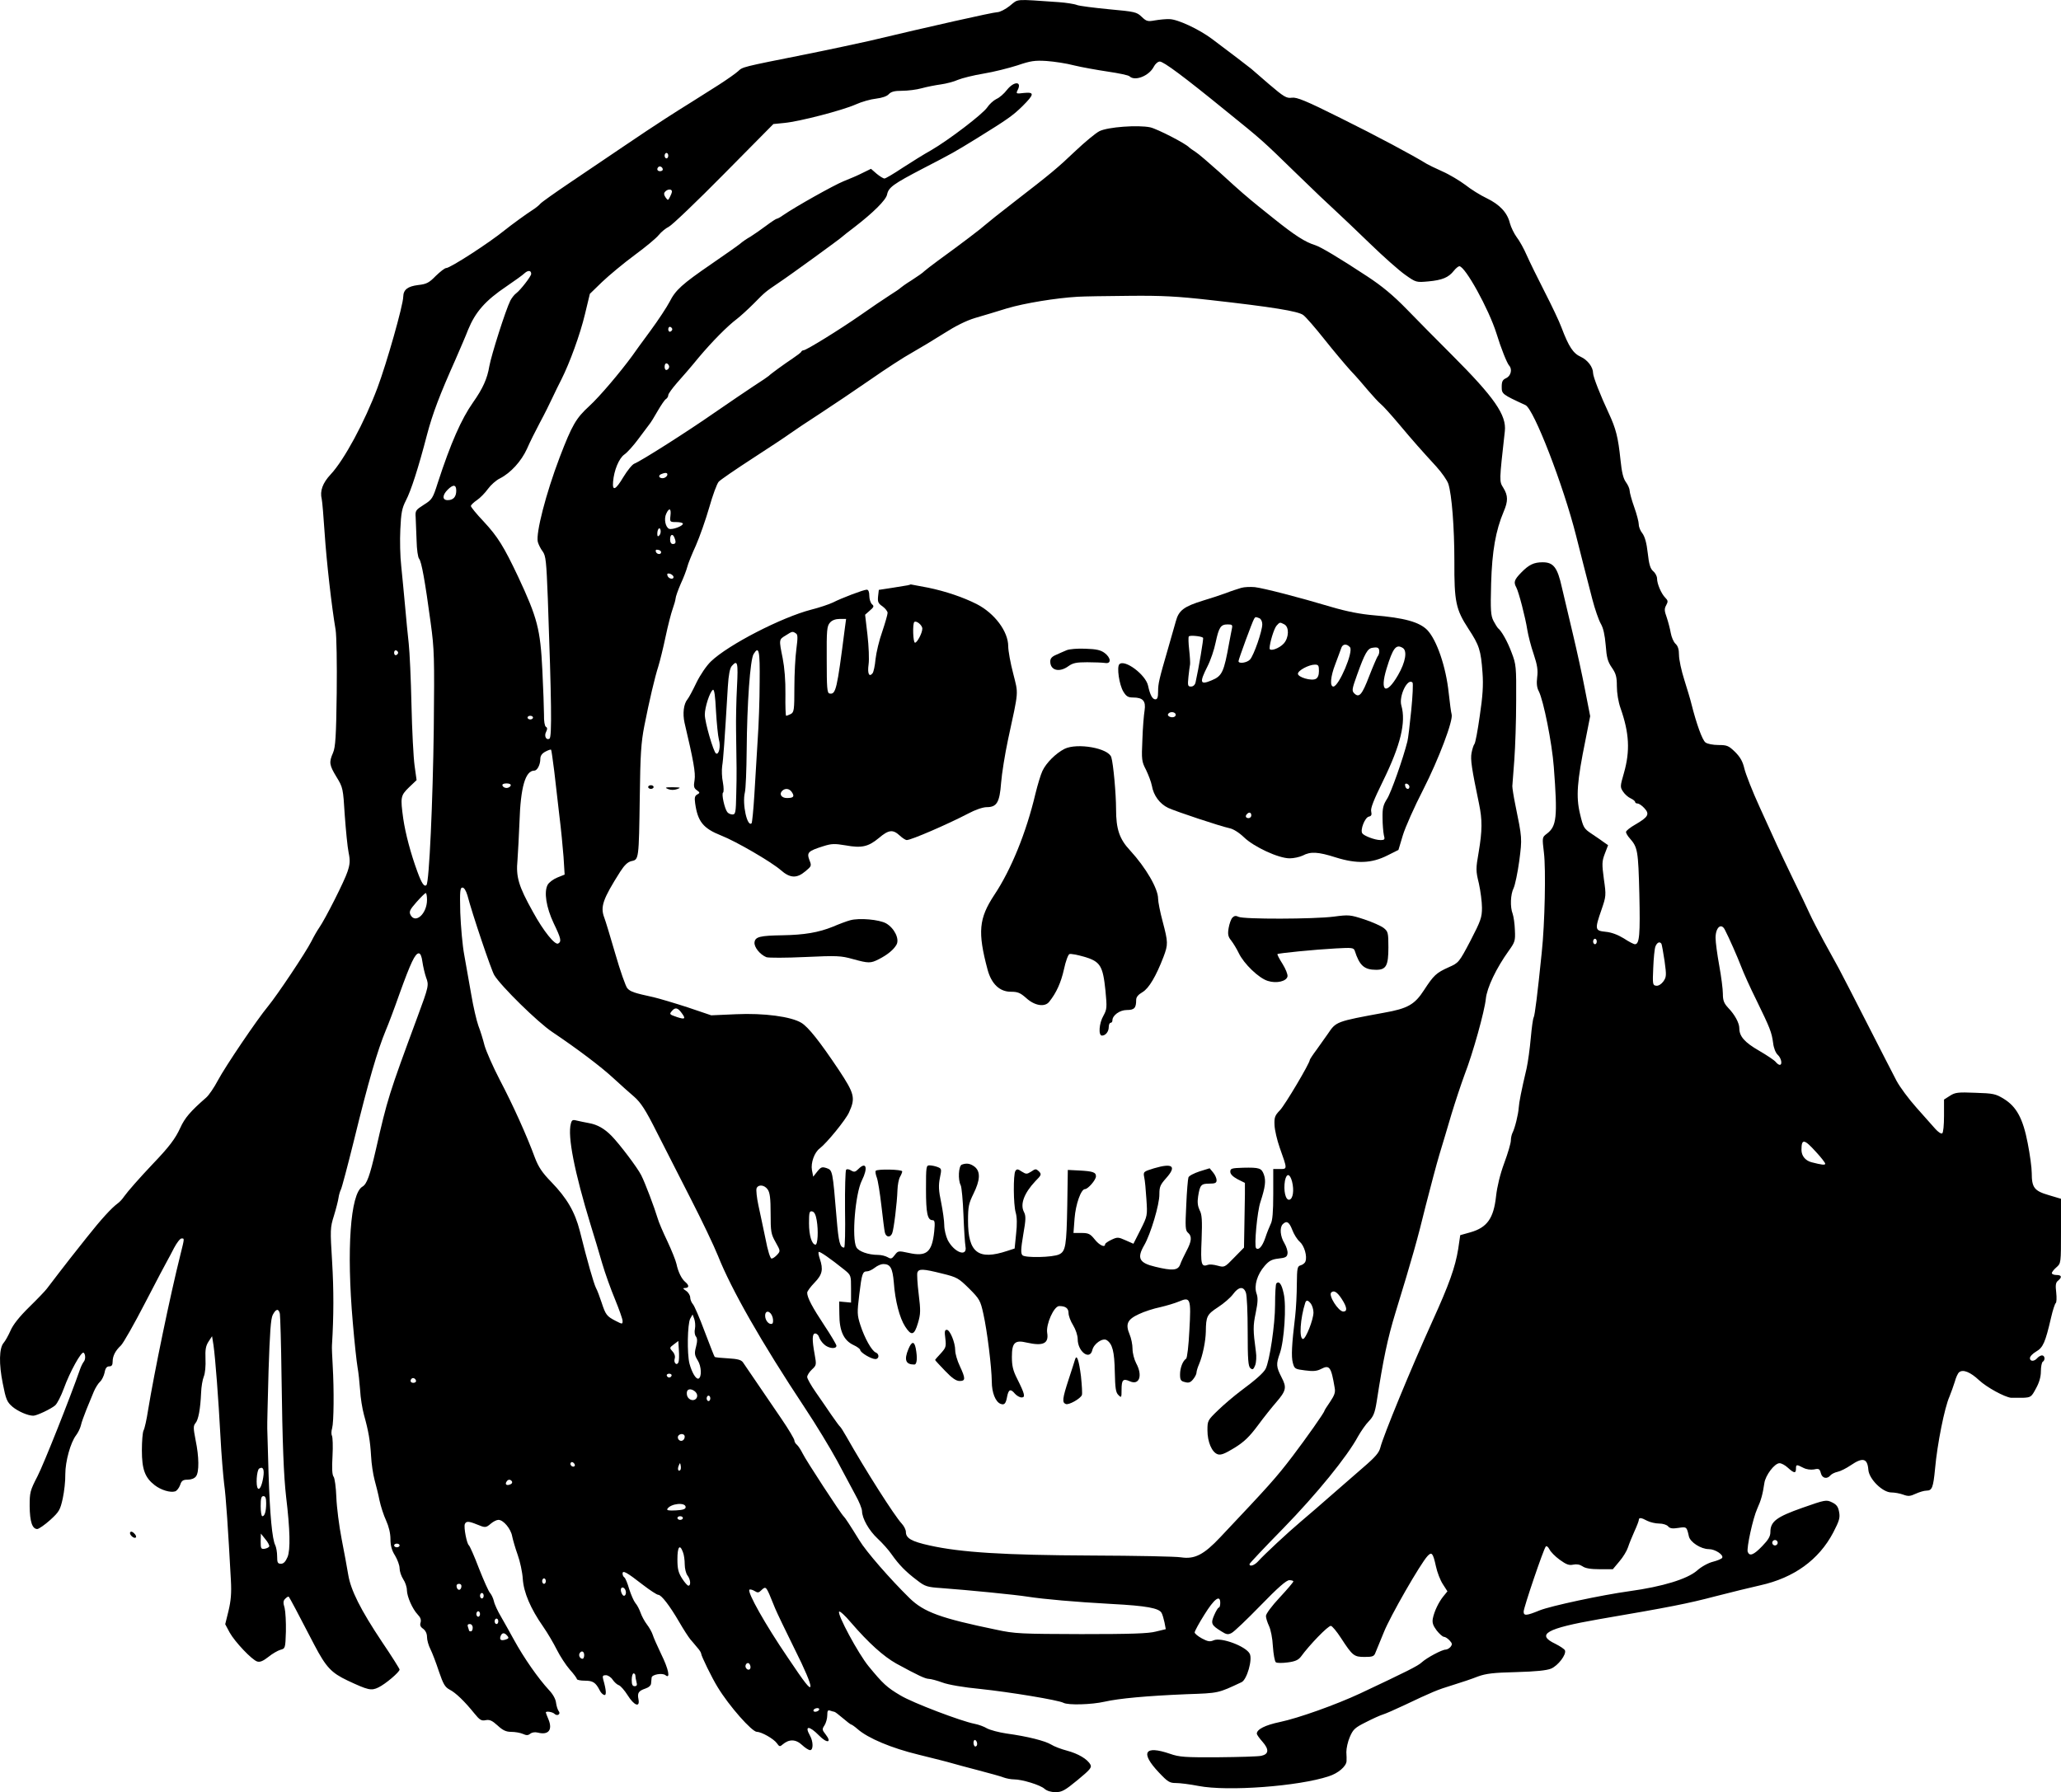 <?xml version="1.0" standalone="no"?>
<!DOCTYPE svg PUBLIC "-//W3C//DTD SVG 20010904//EN"
 "http://www.w3.org/TR/2001/REC-SVG-20010904/DTD/svg10.dtd">
<svg version="1.0" xmlns="http://www.w3.org/2000/svg"
 width="1127.624pt" height="980.678pt" viewBox="0 0 1127.624 980.678"
 preserveAspectRatio="xMidYMid meet">
<g transform="translate(-83.376,1058.678) scale(0.1,-0.1)"
fill="#000000" stroke="none">
<path d="M6359 10555 c-24 -19 -55 -35 -69 -35 -22 0 -373 -79 -700 -157 -58
-13 -215 -47 -350 -74 -351 -70 -342 -68 -368 -92 -13 -12 -60 -45 -105 -74
-45 -28 -111 -70 -147 -93 -36 -22 -102 -64 -147 -93 -45 -29 -148 -97 -230
-153 -81 -55 -213 -144 -293 -198 -80 -54 -152 -105 -160 -114 -8 -10 -28 -25
-45 -36 -26 -16 -118 -83 -150 -109 -86 -70 -298 -207 -320 -207 -8 0 -33 -20
-57 -43 -37 -38 -51 -45 -97 -50 -56 -7 -80 -25 -81 -63 0 -46 -91 -366 -141
-499 -70 -187 -182 -395 -256 -474 -44 -47 -60 -91 -49 -135 3 -12 10 -97 16
-187 10 -152 38 -400 60 -529 5 -30 8 -185 6 -345 -3 -238 -7 -297 -20 -327
-23 -53 -21 -67 19 -133 35 -57 36 -62 45 -209 6 -83 15 -175 21 -204 9 -44 8
-63 -6 -105 -16 -50 -121 -258 -155 -307 -10 -14 -29 -47 -43 -75 -31 -61
-186 -293 -237 -355 -59 -71 -233 -328 -274 -405 -20 -38 -49 -81 -64 -94 -87
-76 -117 -111 -142 -166 -27 -59 -60 -103 -150 -197 -72 -76 -138 -151 -157
-178 -9 -14 -25 -31 -35 -38 -34 -25 -90 -86 -170 -187 -43 -55 -85 -107 -91
-115 -14 -17 -104 -135 -127 -165 -8 -11 -51 -56 -96 -100 -54 -53 -89 -97
-103 -130 -12 -27 -29 -57 -37 -66 -25 -28 -27 -115 -5 -223 17 -87 23 -101
53 -127 30 -25 84 -49 114 -49 19 0 99 38 120 57 11 10 32 51 47 92 33 91 95
203 108 196 11 -8 12 -38 0 -51 -4 -5 -13 -22 -19 -39 -55 -158 -199 -520
-233 -586 -41 -79 -43 -89 -43 -164 1 -85 14 -125 42 -125 9 1 41 23 71 50 48
44 54 54 68 117 8 37 15 97 14 133 0 71 29 174 59 213 10 13 22 37 26 53 3 16
18 56 31 89 14 33 32 77 40 97 9 21 24 45 34 54 10 9 21 32 25 50 4 24 12 34
25 34 14 0 19 7 19 26 0 31 15 60 45 88 13 12 73 118 134 236 61 118 116 222
121 230 5 8 21 39 36 68 15 28 33 52 41 52 16 0 17 4 -6 -88 -57 -227 -144
-649 -177 -851 -8 -52 -19 -102 -25 -112 -5 -10 -9 -59 -9 -109 0 -104 17
-149 70 -190 35 -27 85 -42 112 -34 9 3 21 18 27 34 8 25 16 30 42 30 19 0 37
7 45 18 18 23 17 107 -2 198 -13 67 -13 78 -1 93 16 18 27 76 31 166 1 33 8
73 15 90 7 16 11 59 9 96 -2 52 2 72 17 95 l19 29 8 -50 c10 -72 27 -292 38
-500 5 -99 15 -215 20 -257 10 -69 22 -252 37 -528 4 -71 0 -113 -13 -168
l-18 -73 24 -45 c29 -52 122 -150 151 -159 15 -5 33 3 61 25 22 18 52 35 66
39 27 7 27 9 30 100 1 50 -2 108 -7 129 -9 29 -8 40 4 51 8 8 16 13 19 10 4
-4 48 -86 140 -264 64 -122 93 -152 181 -194 113 -53 130 -57 169 -38 38 18
116 84 116 98 0 4 -43 73 -96 151 -118 177 -171 283 -185 368 -6 36 -22 124
-36 195 -14 72 -27 174 -29 229 -2 54 -9 105 -15 112 -8 10 -10 45 -6 113 3
54 1 104 -3 111 -4 7 -4 26 1 42 9 33 11 205 3 343 -3 50 -5 99 -4 110 10 163
10 303 1 455 -11 179 -11 188 10 255 12 39 23 83 25 98 2 15 8 35 13 45 5 9
37 130 71 267 80 327 129 494 175 605 13 30 47 120 75 200 61 169 85 220 105
220 9 0 16 -16 20 -47 4 -27 13 -65 20 -85 16 -42 15 -48 -48 -218 -156 -422
-163 -444 -227 -725 -33 -143 -49 -188 -74 -202 -65 -39 -87 -343 -52 -743 9
-107 21 -217 26 -245 5 -27 11 -84 14 -125 2 -41 12 -102 21 -135 25 -89 34
-142 39 -226 2 -42 11 -100 19 -130 8 -30 21 -80 27 -112 7 -33 23 -82 36
-110 15 -33 24 -70 24 -102 0 -35 7 -62 25 -90 13 -22 25 -53 25 -70 0 -16 9
-43 20 -60 11 -16 20 -43 20 -60 1 -36 30 -102 59 -133 15 -15 20 -29 16 -43
-5 -15 -1 -25 14 -35 13 -10 21 -26 21 -45 0 -16 8 -46 19 -67 10 -20 31 -75
46 -121 24 -70 33 -86 59 -100 33 -17 81 -63 135 -130 29 -36 39 -42 62 -37
22 4 35 -2 65 -29 29 -27 47 -35 75 -35 21 0 49 -5 63 -11 20 -9 29 -9 41 1 9
7 25 10 41 6 58 -15 82 14 59 71 -8 19 -15 37 -15 39 0 9 37 3 47 -7 16 -16
37 -1 23 15 -5 7 -12 28 -14 45 -2 20 -17 47 -38 69 -60 65 -137 175 -193 277
-21 39 -53 95 -70 125 -18 30 -36 69 -39 85 -4 17 -14 37 -21 45 -8 8 -35 69
-61 135 -25 66 -50 122 -55 126 -11 7 -29 98 -22 116 7 17 22 16 66 -2 46 -19
49 -19 77 5 13 11 31 20 41 20 27 0 68 -49 75 -90 4 -19 17 -65 30 -101 13
-36 26 -96 28 -132 5 -74 42 -162 112 -262 23 -33 56 -89 74 -125 18 -36 50
-85 71 -109 22 -24 39 -48 39 -52 0 -5 20 -9 44 -9 44 0 59 -10 81 -53 5 -11
16 -23 24 -25 14 -5 12 26 -5 85 -5 19 -2 23 15 23 11 0 28 -11 37 -25 9 -13
24 -27 34 -30 9 -3 31 -28 48 -55 35 -56 68 -69 59 -22 -7 35 0 46 38 59 18 6
31 17 31 29 1 10 2 24 3 31 2 17 59 27 76 13 28 -23 17 33 -24 116 -21 44 -42
91 -46 105 -4 13 -18 39 -32 57 -13 17 -29 47 -35 65 -6 17 -18 41 -28 52 -9
11 -24 46 -34 77 -9 32 -21 60 -26 63 -6 4 -10 13 -10 21 0 20 22 8 112 -62
39 -30 76 -54 83 -54 17 0 62 -58 115 -149 23 -40 51 -83 61 -95 10 -11 27
-32 38 -45 12 -13 21 -28 21 -33 0 -12 60 -135 90 -183 63 -104 188 -245 215
-245 25 0 92 -38 109 -62 14 -20 17 -20 33 -6 34 29 71 28 104 -3 17 -16 37
-29 45 -29 18 0 18 47 -1 80 -31 55 -4 55 50 0 44 -45 72 -40 36 6 -20 25 -20
29 -6 50 8 13 15 37 15 55 0 24 3 30 16 25 9 -3 19 -6 22 -6 4 0 25 -16 47
-35 22 -19 43 -35 46 -35 3 0 19 -11 35 -25 57 -50 185 -104 334 -140 80 -20
161 -40 180 -46 19 -6 85 -23 145 -39 61 -16 123 -33 138 -39 16 -6 42 -11 58
-11 45 0 146 -31 168 -52 13 -11 35 -18 60 -18 34 0 51 9 120 66 68 56 79 69
71 84 -16 31 -68 61 -128 77 -31 8 -71 23 -88 34 -34 20 -127 44 -244 60 -41
6 -89 19 -106 28 -16 10 -47 21 -68 25 -73 14 -339 115 -405 155 -75 44 -97
65 -175 160 -56 68 -174 287 -161 299 4 4 33 -22 63 -58 99 -115 180 -187 249
-226 121 -66 158 -83 178 -84 11 0 45 -9 75 -20 31 -12 119 -27 205 -35 162
-17 429 -61 457 -76 26 -14 155 -10 225 6 79 18 232 32 448 41 178 6 172 5
302 66 29 14 61 125 44 156 -22 41 -157 91 -197 73 -20 -9 -32 -7 -64 10 -22
12 -40 27 -40 33 0 7 24 51 53 97 54 87 87 112 87 65 0 -14 -3 -26 -8 -26 -4
0 -15 -18 -25 -41 -20 -46 -16 -55 39 -89 28 -18 37 -19 56 -9 13 6 84 74 158
150 96 99 142 139 158 139 12 0 22 -3 22 -7 -1 -5 -34 -44 -75 -88 -43 -46
-75 -89 -75 -101 0 -11 8 -36 17 -55 9 -19 19 -67 21 -111 3 -43 10 -82 16
-87 6 -5 35 -5 65 -1 40 5 58 13 72 31 48 66 148 169 164 169 7 0 32 -30 56
-67 63 -97 71 -103 129 -103 43 0 52 3 59 23 5 12 26 63 46 112 34 86 200 375
239 417 23 25 30 17 46 -56 7 -33 24 -77 38 -98 l25 -39 -22 -27 c-26 -32 -50
-82 -58 -122 -4 -23 1 -38 21 -65 15 -19 33 -35 40 -35 7 0 21 -9 31 -20 15
-16 15 -22 5 -35 -7 -8 -19 -15 -27 -15 -20 0 -104 -45 -131 -70 -20 -19 -80
-49 -337 -170 -133 -62 -338 -135 -438 -156 -81 -17 -127 -40 -127 -64 0 -5
14 -25 31 -44 37 -42 35 -68 -6 -77 -17 -4 -123 -7 -236 -8 -182 -1 -213 1
-264 19 -140 48 -164 7 -61 -102 49 -52 59 -58 94 -58 22 0 77 -7 123 -16 159
-31 548 -2 713 53 51 16 95 54 97 82 1 9 0 32 -1 51 0 20 8 57 19 82 18 42 28
51 88 81 37 19 79 38 93 42 14 4 66 27 115 50 156 74 182 85 267 111 46 14
108 35 138 47 44 16 85 21 210 24 107 3 166 9 190 19 38 16 85 77 76 100 -3 7
-27 23 -53 36 -107 51 -49 84 237 134 392 67 488 86 640 126 85 22 196 49 245
60 184 41 320 139 399 289 33 64 38 80 32 112 -5 29 -14 41 -39 53 -31 15 -37
14 -162 -30 -142 -50 -175 -75 -175 -133 0 -23 -11 -42 -45 -77 -46 -48 -69
-57 -79 -31 -7 20 28 183 52 236 21 46 30 79 39 140 6 43 56 109 83 109 11 0
31 -11 46 -25 33 -30 44 -32 44 -5 0 24 3 24 40 5 17 -9 40 -12 59 -9 26 6 31
3 37 -20 7 -29 34 -35 53 -12 6 7 24 16 39 19 15 3 47 19 72 36 66 45 91 38
96 -25 4 -51 78 -124 126 -124 17 0 46 -5 65 -12 27 -10 38 -9 68 5 20 9 46
17 59 17 31 0 37 17 47 120 12 135 52 335 79 395 9 22 22 59 29 81 6 23 17 47
24 52 21 17 61 1 109 -44 42 -39 139 -92 175 -96 10 0 39 0 64 0 44 2 47 4 72
51 18 32 27 64 27 94 0 25 5 49 10 52 15 9 12 35 -4 35 -7 0 -19 -7 -26 -15
-16 -19 -40 -19 -40 0 0 9 15 25 34 36 38 22 50 49 82 187 9 40 21 75 25 78 5
3 6 29 3 57 -5 42 -3 56 10 66 23 19 20 31 -9 31 -14 0 -25 5 -25 10 0 6 11
20 25 32 25 22 25 22 25 198 l0 177 -67 20 c-79 23 -93 41 -93 121 0 29 -10
102 -22 163 -26 135 -61 200 -131 243 -44 27 -57 30 -155 33 -95 4 -111 2
-139 -16 l-33 -21 0 -89 c0 -51 -4 -93 -10 -96 -6 -4 -23 8 -38 25 -15 17 -61
69 -103 116 -42 47 -91 113 -109 147 -18 34 -90 175 -160 312 -70 138 -141
275 -157 305 -17 30 -53 97 -82 149 -28 52 -63 119 -77 150 -14 31 -54 115
-89 186 -35 72 -74 155 -88 185 -14 30 -57 125 -96 211 -39 85 -76 180 -83
209 -9 39 -22 63 -51 92 -35 34 -44 38 -91 38 -29 0 -61 6 -71 14 -17 12 -49
100 -77 211 -5 22 -23 81 -39 132 -16 50 -29 111 -29 136 0 31 -6 49 -19 61
-11 10 -22 37 -26 59 -4 23 -14 61 -22 85 -13 36 -14 47 -3 67 11 20 10 26 -5
41 -22 22 -45 76 -45 105 0 12 -9 30 -21 40 -16 14 -23 37 -30 100 -6 55 -16
89 -29 107 -11 13 -20 35 -20 49 0 13 -11 56 -25 95 -14 39 -25 80 -25 90 0
10 -9 31 -20 46 -15 20 -23 54 -30 122 -13 125 -25 171 -64 255 -45 96 -86
200 -86 220 0 33 -30 72 -67 89 -42 19 -66 55 -106 161 -12 33 -54 121 -92
195 -38 74 -82 164 -98 200 -15 35 -40 80 -55 99 -14 19 -31 54 -37 76 -14 58
-55 102 -127 137 -34 16 -87 49 -117 73 -31 23 -87 57 -126 74 -38 17 -77 36
-85 41 -74 46 -276 154 -470 250 -192 96 -242 116 -268 112 -29 -4 -43 4 -125
74 -50 43 -94 81 -97 84 -5 5 -126 97 -214 163 -72 54 -190 109 -234 109 -20
1 -56 -3 -80 -7 -39 -7 -46 -5 -72 20 -27 26 -37 28 -178 41 -83 8 -161 18
-175 23 -14 6 -60 13 -101 16 -247 17 -218 19 -267 -20z m351 -326 c41 -10
125 -25 185 -34 61 -9 114 -20 119 -26 29 -28 106 2 132 52 8 16 23 29 33 29
21 0 129 -80 361 -269 203 -164 199 -161 385 -342 88 -86 185 -178 215 -205
29 -27 114 -107 188 -179 73 -71 161 -149 194 -172 59 -42 61 -42 127 -36 75
7 110 21 139 58 11 14 25 25 30 25 32 0 161 -234 203 -367 25 -82 58 -164 70
-177 18 -20 9 -56 -16 -68 -20 -9 -25 -18 -25 -48 0 -39 2 -41 130 -100 46
-21 208 -441 277 -715 21 -84 59 -232 89 -348 14 -54 35 -114 46 -133 14 -24
22 -61 27 -118 5 -68 11 -90 34 -123 22 -32 27 -50 27 -101 0 -37 8 -86 20
-120 48 -136 53 -234 19 -354 -21 -73 -22 -78 -5 -103 9 -14 28 -31 42 -37 13
-6 24 -15 24 -20 0 -4 6 -8 13 -8 8 0 24 -11 37 -25 31 -33 22 -49 -49 -90
-28 -16 -51 -34 -51 -41 0 -6 9 -22 21 -35 43 -49 46 -67 52 -303 5 -222 1
-276 -24 -276 -7 0 -34 14 -61 32 -33 20 -67 33 -99 36 -59 6 -61 12 -23 121
25 73 26 78 13 167 -11 83 -11 97 5 139 l18 47 -23 16 c-13 9 -43 31 -68 47
-42 28 -45 34 -63 110 -22 93 -16 175 30 401 l26 132 -28 143 c-15 79 -45 216
-66 304 -21 88 -48 204 -61 258 -24 109 -46 137 -105 137 -48 0 -75 -13 -117
-56 -39 -40 -43 -53 -27 -82 13 -24 50 -166 60 -232 5 -30 20 -90 35 -133 20
-60 24 -88 19 -126 -4 -33 -2 -57 9 -77 26 -52 72 -282 82 -414 21 -276 16
-325 -39 -366 -25 -19 -25 -20 -15 -104 11 -89 5 -387 -12 -545 -23 -227 -38
-345 -44 -355 -4 -6 -11 -57 -16 -113 -5 -56 -15 -131 -23 -167 -29 -123 -41
-185 -43 -215 -2 -35 -21 -112 -34 -137 -5 -10 -9 -29 -9 -42 0 -14 -16 -69
-36 -123 -23 -62 -39 -129 -45 -182 -13 -121 -49 -171 -139 -197 l-57 -16 -11
-75 c-16 -100 -50 -195 -140 -393 -120 -265 -270 -630 -286 -694 -7 -28 -26
-51 -96 -111 -19 -17 -89 -77 -155 -135 -66 -58 -149 -130 -185 -160 -70 -59
-201 -181 -233 -217 -20 -22 -47 -31 -47 -15 0 4 84 93 186 197 182 187 349
392 408 502 16 28 42 66 59 83 25 26 33 45 43 108 36 232 59 343 103 487 92
300 120 400 165 584 26 101 59 227 75 280 16 53 46 152 66 221 21 69 53 165
71 214 47 121 110 349 117 417 6 61 57 168 126 264 33 46 36 54 33 112 -1 35
-7 74 -12 89 -15 38 -12 107 5 141 8 17 22 84 31 149 16 125 16 123 -22 309
-9 44 -16 89 -16 100 1 11 6 76 11 145 5 69 10 213 10 321 1 188 0 200 -25
265 -22 60 -56 120 -75 134 -3 3 -14 20 -24 39 -15 30 -17 56 -13 205 5 177
25 290 69 394 24 56 24 87 -2 129 -23 37 -23 32 8 310 10 88 -56 184 -291 419
-78 78 -188 189 -246 249 -75 77 -136 127 -215 179 -155 102 -256 162 -285
171 -55 17 -110 52 -225 144 -66 53 -125 100 -131 106 -6 5 -24 21 -40 34 -16
14 -75 66 -130 117 -56 50 -114 100 -130 110 -16 10 -31 21 -34 24 -18 21
-174 101 -213 110 -67 14 -232 2 -278 -21 -20 -10 -78 -58 -130 -107 -101 -96
-132 -122 -339 -282 -74 -57 -144 -113 -155 -123 -19 -18 -129 -102 -260 -197
-33 -24 -66 -50 -74 -57 -7 -8 -39 -30 -70 -50 -31 -19 -58 -39 -61 -42 -3 -4
-30 -22 -60 -41 -30 -19 -102 -68 -159 -108 -112 -78 -296 -192 -311 -192 -4
0 -10 -3 -12 -7 -1 -5 -23 -21 -48 -38 -45 -30 -121 -85 -130 -95 -3 -3 -39
-28 -80 -54 -41 -27 -138 -93 -215 -146 -152 -106 -404 -266 -440 -280 -12 -4
-39 -38 -61 -74 -42 -71 -61 -79 -56 -25 5 62 32 128 62 149 16 11 49 48 75
83 25 34 53 70 60 80 8 9 29 43 47 75 18 31 38 61 45 65 7 4 13 14 13 22 0 7
22 37 48 67 26 29 80 91 118 138 74 88 158 173 210 212 17 13 58 50 91 83 64
65 63 64 138 115 59 39 338 242 345 250 3 3 34 28 70 55 101 78 171 147 177
177 8 39 32 57 197 143 164 85 166 86 293 164 168 104 198 125 251 177 65 65
67 78 7 72 -40 -5 -43 -4 -35 13 28 51 -17 54 -57 4 -15 -20 -41 -43 -58 -50
-16 -8 -39 -29 -50 -46 -24 -36 -211 -179 -308 -235 -38 -21 -108 -65 -156
-96 -48 -32 -92 -58 -98 -58 -7 0 -26 12 -43 26 l-31 27 -45 -22 c-25 -13 -72
-33 -105 -46 -54 -22 -261 -138 -331 -186 -15 -11 -30 -19 -34 -19 -4 0 -30
-17 -58 -38 -28 -21 -67 -48 -86 -60 -20 -11 -46 -29 -57 -39 -12 -10 -82 -59
-156 -110 -163 -112 -197 -143 -230 -208 -14 -27 -61 -99 -106 -160 -44 -60
-89 -121 -98 -135 -65 -89 -179 -224 -235 -275 -73 -67 -94 -103 -162 -280
-76 -200 -131 -415 -120 -463 4 -15 16 -39 27 -53 17 -24 20 -53 28 -260 20
-557 23 -756 9 -764 -18 -11 -31 15 -18 38 7 14 7 22 -2 27 -6 4 -11 31 -10
66 0 32 -4 142 -9 244 -11 224 -27 285 -132 510 -79 167 -112 220 -189 303
-39 41 -70 79 -70 85 0 5 15 20 33 32 18 12 45 40 60 61 16 22 45 48 66 58 59
30 117 94 148 162 15 35 47 99 71 144 24 44 54 105 68 135 14 30 36 75 49 100
46 91 103 248 129 357 l27 112 67 65 c38 36 117 102 178 147 60 44 120 94 132
110 13 16 38 37 55 45 18 9 154 139 302 289 l270 273 60 6 c84 8 318 69 390
101 33 15 83 29 112 32 33 4 59 13 69 24 13 14 31 19 73 19 31 0 80 6 108 14
29 8 76 17 105 21 29 4 71 15 93 25 22 9 85 25 140 34 55 9 138 30 185 45 73
25 96 28 160 24 41 -3 109 -13 150 -24z m-2220 -494 c0 -8 -4 -15 -10 -15 -5
0 -10 7 -10 15 0 8 5 15 10 15 6 0 10 -7 10 -15z m-30 -76 c0 -5 -7 -9 -15 -9
-15 0 -20 12 -9 23 8 8 24 -1 24 -14z m50 -120 c0 -6 -5 -19 -11 -30 -10 -20
-11 -20 -24 -2 -9 13 -10 22 -3 30 13 16 38 17 38 2z m-770 -451 c0 -13 -59
-89 -82 -106 -10 -7 -24 -25 -32 -40 -26 -52 -104 -298 -115 -359 -11 -68 -36
-123 -89 -198 -64 -91 -122 -222 -193 -440 -27 -85 -31 -92 -76 -120 -45 -29
-48 -32 -45 -70 1 -22 3 -79 5 -126 1 -48 7 -92 14 -100 13 -16 32 -120 63
-350 20 -145 21 -188 17 -580 -5 -393 -25 -841 -40 -855 -12 -12 -26 8 -50 74
-36 98 -65 207 -77 289 -16 117 -15 126 31 171 l42 40 -11 79 c-6 43 -14 193
-17 333 -3 140 -10 291 -15 335 -5 44 -14 136 -20 205 -6 69 -16 167 -21 219
-6 51 -8 142 -5 201 4 90 9 116 30 157 28 53 69 180 116 361 31 117 69 217
156 412 25 58 57 131 69 163 40 97 94 159 210 237 44 30 89 62 99 72 19 17 36
16 36 -4z m3715 -143 c339 -38 481 -61 509 -82 14 -10 66 -70 116 -133 50 -63
115 -140 143 -171 29 -30 72 -80 97 -110 25 -29 55 -62 67 -72 13 -10 58 -60
100 -110 84 -100 118 -138 204 -232 31 -34 61 -77 67 -96 19 -59 33 -238 33
-424 -1 -221 8 -263 77 -369 59 -90 68 -116 77 -241 5 -68 1 -128 -15 -235
-11 -79 -24 -148 -29 -154 -5 -6 -12 -28 -16 -49 -7 -36 1 -87 41 -279 18 -87
18 -145 -2 -264 -16 -91 -16 -102 1 -171 9 -41 17 -101 17 -133 0 -53 -6 -71
-63 -181 -63 -120 -65 -121 -119 -145 -69 -31 -82 -44 -135 -125 -51 -79 -89
-101 -220 -124 -261 -48 -261 -48 -306 -115 -13 -19 -41 -58 -61 -86 -21 -28
-38 -54 -38 -57 0 -18 -136 -247 -163 -275 -28 -29 -32 -39 -30 -82 1 -27 14
-82 28 -122 43 -121 43 -118 1 -118 l-36 0 0 -137 c0 -98 -4 -146 -14 -164 -7
-15 -21 -49 -30 -77 -16 -46 -36 -69 -50 -55 -11 12 6 200 24 253 26 80 31
115 19 149 -13 36 -24 40 -114 38 -63 -2 -70 -4 -70 -22 0 -13 14 -27 40 -41
l40 -20 0 -62 c-1 -34 -2 -114 -3 -177 l-2 -115 -53 -54 c-53 -55 -54 -55 -91
-45 -21 6 -44 8 -52 5 -38 -14 -42 0 -36 137 4 107 2 139 -11 162 -10 22 -13
43 -8 75 10 63 16 70 62 70 32 0 39 4 39 19 0 10 -8 29 -19 42 l-19 23 -55
-17 c-30 -10 -58 -24 -61 -33 -3 -8 -9 -77 -12 -152 -6 -120 -5 -139 10 -151
22 -19 20 -46 -9 -100 -13 -25 -29 -58 -34 -73 -12 -33 -41 -36 -136 -13 -89
21 -102 47 -61 118 35 60 84 224 83 279 0 41 5 52 37 88 59 66 36 84 -66 54
-58 -18 -60 -19 -54 -49 4 -16 9 -71 12 -120 6 -90 6 -91 -32 -167 l-39 -77
-43 19 c-40 18 -45 18 -77 3 -19 -9 -35 -20 -35 -25 0 -20 -32 -5 -57 27 -24
30 -34 35 -72 35 l-44 0 6 80 c6 77 35 160 57 160 16 0 60 50 60 70 0 22 -16
28 -94 32 l-60 3 -3 -195 c-4 -220 -9 -250 -44 -267 -35 -17 -186 -20 -201 -5
-10 10 -9 35 4 112 15 85 15 103 4 125 -22 42 1 103 62 168 34 34 35 38 20 54
-16 15 -19 15 -42 -1 -24 -15 -28 -15 -52 0 -22 15 -27 15 -35 3 -12 -20 -11
-184 2 -228 7 -24 8 -64 2 -116 l-8 -80 -40 -13 c-159 -53 -215 -10 -215 165
0 78 4 95 30 148 36 73 39 119 8 146 -24 19 -45 23 -72 13 -18 -7 -22 -83 -6
-113 5 -10 12 -83 15 -162 3 -79 8 -156 11 -172 12 -61 -61 -35 -97 34 -10 21
-19 58 -19 81 0 24 -8 80 -17 125 -14 66 -15 93 -7 134 10 49 10 51 -13 60
-13 5 -33 9 -44 9 -18 0 -19 -8 -19 -131 0 -131 8 -169 36 -169 12 0 14 -11 9
-62 -12 -114 -42 -139 -140 -117 -56 12 -58 12 -76 -12 -16 -21 -21 -22 -38
-12 -12 7 -35 13 -53 13 -53 0 -107 19 -119 42 -26 49 -6 293 30 365 35 70 24
106 -19 63 -17 -17 -23 -18 -40 -8 -10 7 -23 9 -27 4 -4 -4 -7 -102 -6 -217 2
-115 0 -209 -5 -209 -23 1 -30 28 -41 160 -22 264 -22 263 -55 275 -25 8 -31
6 -51 -19 l-22 -28 -7 36 c-7 39 13 97 43 119 37 28 142 156 160 197 36 79 30
102 -56 232 -105 157 -167 235 -205 258 -56 34 -204 54 -357 47 l-136 -6 -130
44 c-71 23 -155 48 -185 55 -106 23 -127 30 -144 49 -9 10 -39 95 -66 189 -27
93 -54 182 -60 197 -23 60 -8 102 87 252 24 37 41 53 62 58 40 8 40 9 45 350
3 233 7 298 25 390 27 137 57 265 77 327 8 26 26 98 39 160 13 62 31 131 39
153 8 22 15 47 16 57 0 9 13 45 28 80 16 34 32 77 36 93 4 17 25 69 47 117 21
48 54 142 73 208 19 67 42 130 52 141 9 10 92 67 183 126 91 59 185 121 208
138 22 16 97 66 165 110 67 44 191 127 273 184 83 58 186 125 230 149 44 25
122 72 174 105 61 39 120 69 170 84 42 12 121 36 176 53 95 28 265 56 385 63
30 2 156 4 280 5 182 2 267 -3 445 -23z m-2943 -160 c0 -5 -5 -11 -11 -13 -6
-2 -11 4 -11 13 0 9 5 15 11 13 6 -2 11 -8 11 -13z m-17 -205 c0 -7 -6 -15
-12 -17 -8 -3 -13 4 -13 17 0 13 5 20 13 18 6 -3 12 -11 12 -18z m-11 -595
c-4 -8 -15 -15 -25 -15 -21 0 -26 16 -6 23 24 10 36 7 31 -8z m-1154 -83 c0
-34 -16 -52 -47 -52 -30 0 -30 27 0 57 30 30 47 29 47 -5z m1172 -137 c-4 -34
-3 -35 32 -35 20 0 36 -4 36 -9 0 -13 -57 -34 -75 -28 -20 8 -30 54 -16 83 16
35 28 29 23 -11z m-61 -108 c-8 -8 -11 -5 -11 9 0 27 14 41 18 19 2 -9 -1 -22
-7 -28z m83 -13 c10 -25 7 -34 -9 -34 -9 0 -15 9 -15 25 0 28 15 34 24 9z
m-73 -79 c-1 -15 -24 -12 -29 3 -3 9 2 13 12 10 10 -1 17 -7 17 -13z m67 -132
c6 -19 -25 -16 -32 3 -4 11 -1 14 11 12 9 -2 18 -9 21 -15z m-1506 -418 c0 -5
-5 -11 -11 -13 -6 -2 -11 4 -11 13 0 9 5 15 11 13 6 -2 11 -8 11 -13z m738
-355 c0 -5 -7 -10 -15 -10 -8 0 -15 5 -15 10 0 6 7 10 15 10 8 0 15 -4 15 -10z
m116 -292 c7 -62 20 -171 28 -243 9 -71 19 -174 23 -227 l6 -97 -40 -16 c-22
-9 -46 -27 -53 -40 -21 -39 -8 -123 33 -210 40 -83 44 -100 25 -111 -17 -11
-80 66 -139 174 -78 140 -93 190 -84 282 3 41 8 136 11 210 6 189 32 280 81
280 16 0 33 32 33 64 0 17 9 30 28 40 15 8 29 13 31 10 2 -2 9 -54 17 -116z
m-238 -80 c-3 -7 -13 -13 -23 -13 -10 0 -20 6 -22 13 -3 7 5 12 22 12 17 0 25
-5 23 -12z m-237 -600 c26 -101 131 -411 147 -437 37 -61 239 -259 317 -311
137 -92 267 -190 336 -254 37 -34 87 -79 113 -101 36 -32 62 -71 124 -195 43
-85 127 -249 186 -365 59 -115 126 -255 148 -310 73 -184 238 -474 474 -830
62 -93 141 -224 177 -290 35 -66 80 -150 100 -187 21 -37 37 -77 37 -90 1 -41
38 -106 85 -150 26 -24 61 -63 78 -88 38 -54 76 -94 139 -141 42 -33 55 -37
130 -42 150 -11 412 -37 473 -47 91 -14 260 -29 460 -40 192 -10 260 -23 274
-49 5 -9 12 -33 16 -52 l7 -37 -54 -13 c-40 -11 -139 -14 -408 -14 -331 1
-363 2 -465 24 -305 63 -396 96 -475 173 -105 103 -238 255 -275 317 -50 81
-78 124 -86 131 -13 11 -207 308 -223 342 -10 20 -24 42 -32 49 -8 6 -14 17
-14 24 0 7 -31 60 -70 117 -84 123 -195 286 -212 311 -10 13 -30 18 -81 21
-37 2 -70 5 -73 8 -3 3 -27 66 -55 139 -27 73 -56 140 -64 149 -8 9 -15 26
-15 37 0 11 -10 28 -22 36 -19 13 -20 16 -5 16 21 1 22 14 1 32 -21 17 -40 56
-49 99 -4 19 -27 76 -50 125 -24 50 -48 106 -53 125 -18 60 -69 195 -90 236
-21 42 -119 171 -162 215 -39 40 -78 62 -123 70 -23 4 -54 11 -68 14 -22 6
-27 3 -32 -17 -19 -68 20 -265 108 -553 19 -60 47 -155 63 -210 16 -55 48
-144 71 -199 22 -54 41 -107 41 -117 0 -19 -1 -19 -38 0 -49 25 -55 34 -77
101 -10 30 -23 66 -31 80 -12 25 -46 142 -88 311 -27 105 -70 179 -156 268
-50 51 -70 82 -89 131 -45 123 -123 295 -192 426 -38 73 -75 158 -84 189 -8
32 -23 81 -34 109 -10 28 -28 105 -39 171 -12 66 -29 163 -38 215 -10 52 -19
157 -22 233 -3 118 -1 137 12 137 9 0 19 -16 27 -42z m-221 -25 c0 -76 -63
-133 -90 -83 -9 18 -5 28 32 70 24 27 46 49 51 50 4 0 7 -17 7 -37z m7101
-164 c22 -42 70 -151 89 -201 12 -32 49 -115 84 -185 74 -152 83 -174 91 -234
3 -27 14 -54 25 -64 20 -18 27 -55 11 -55 -5 0 -15 7 -22 16 -7 9 -49 37 -92
62 -78 45 -107 78 -107 122 0 29 -25 75 -61 112 -23 25 -29 40 -29 77 0 25 -9
95 -20 155 -11 60 -20 128 -20 151 0 57 31 84 51 44z m-701 -64 c0 -8 -4 -15
-10 -15 -5 0 -10 7 -10 15 0 8 5 15 10 15 6 0 10 -7 10 -15z m354 -13 c2 -4
10 -47 17 -94 11 -79 10 -88 -7 -112 -11 -15 -27 -25 -39 -23 -19 2 -20 8 -16
97 2 52 7 105 12 118 9 22 24 29 33 14z m-5361 -378 c24 -32 19 -37 -24 -23
-44 15 -44 16 -29 34 18 21 32 18 53 -11z m6206 -760 c28 -30 51 -60 51 -65 0
-9 -20 -6 -75 8 -34 9 -55 35 -55 68 0 62 15 60 79 -11z m-2866 -163 c12 -48
5 -95 -15 -99 -21 -4 -33 51 -24 104 9 43 27 40 39 -5z m-2869 -43 c12 -17 16
-49 16 -131 0 -100 2 -113 27 -157 27 -48 27 -49 9 -69 -11 -12 -24 -21 -31
-21 -7 0 -21 44 -33 108 -12 59 -30 141 -39 184 -9 42 -13 83 -10 92 9 23 43
20 61 -6z m268 -168 c10 -57 6 -135 -7 -134 -20 2 -35 51 -35 117 0 59 2 68
17 65 12 -2 20 -18 25 -48z m2602 -53 c9 -24 27 -53 41 -65 25 -22 42 -80 31
-108 -3 -9 -15 -18 -26 -21 -18 -5 -20 -14 -21 -102 0 -53 -4 -132 -9 -176
-19 -157 -22 -221 -13 -255 9 -34 12 -35 67 -42 44 -6 65 -4 88 8 46 24 55 11
74 -103 5 -25 -1 -41 -25 -77 -17 -24 -31 -47 -31 -49 0 -9 -99 -149 -174
-248 -93 -122 -129 -161 -395 -443 -91 -97 -141 -122 -215 -111 -28 5 -249 9
-491 10 -477 2 -715 17 -885 55 -100 22 -130 40 -130 74 0 12 -10 32 -23 46
-40 43 -199 293 -302 475 -16 28 -31 52 -35 55 -4 3 -25 32 -48 65 -22 33 -61
89 -86 125 -25 36 -46 73 -46 82 0 9 12 28 26 41 25 23 25 26 15 82 -15 81
-14 115 3 115 8 0 18 -9 21 -20 4 -12 16 -30 28 -40 23 -22 67 -27 67 -7 0 6
-30 57 -66 111 -65 98 -94 152 -94 179 0 8 18 32 40 55 43 44 49 72 29 131 -6
18 -9 34 -6 37 5 5 64 -36 140 -97 37 -30 37 -31 37 -105 l0 -75 -32 3 -33 3
1 -70 c0 -91 24 -143 77 -168 20 -9 37 -22 37 -27 0 -14 60 -50 83 -50 21 0
23 28 2 36 -22 9 -61 79 -84 150 -18 56 -18 68 -6 167 14 115 18 127 43 127 9
0 28 9 42 20 14 11 34 20 46 20 39 0 51 -21 58 -101 7 -100 32 -195 62 -241
34 -53 50 -49 70 19 15 50 15 69 4 159 -7 56 -10 110 -7 118 8 21 31 20 135
-6 82 -20 90 -25 148 -82 57 -57 62 -66 78 -139 21 -94 45 -290 46 -370 0 -60
20 -111 48 -122 21 -8 29 1 36 40 8 40 19 44 43 15 10 -11 26 -20 36 -20 22 0
18 18 -24 102 -23 45 -29 71 -29 120 0 78 16 94 82 78 89 -20 121 -5 111 54
-7 47 37 146 66 146 35 0 51 -12 51 -39 0 -14 11 -44 25 -66 14 -23 25 -56 25
-76 0 -68 66 -118 80 -60 8 35 56 68 78 55 32 -20 43 -62 45 -174 2 -89 5
-113 20 -127 16 -16 17 -15 17 29 0 54 8 63 44 47 53 -25 73 30 36 98 -11 21
-20 56 -20 79 0 23 -7 58 -16 79 -24 57 -12 82 51 111 29 14 82 31 117 38 34
8 81 22 102 31 63 27 67 17 57 -158 -4 -82 -12 -152 -18 -155 -18 -12 -33 -50
-33 -86 0 -30 4 -37 27 -42 20 -6 31 -2 45 16 10 12 18 28 18 36 0 7 6 28 14
46 20 47 36 126 37 178 1 84 6 94 67 134 31 20 68 52 82 71 30 41 57 45 70 9
6 -14 10 -110 10 -213 0 -155 3 -191 15 -201 12 -10 17 -7 26 16 6 16 8 49 4
74 -16 119 -16 141 -1 213 12 58 13 83 4 107 -14 42 4 103 45 150 24 28 40 36
76 40 38 4 47 9 49 28 2 12 -6 37 -17 56 -23 37 -27 86 -9 104 21 21 35 13 52
-31z m270 -377 c30 -46 33 -70 9 -70 -27 1 -82 88 -66 104 14 14 32 4 57 -34z
m-168 -27 c7 -10 14 -31 14 -48 0 -39 -42 -145 -57 -145 -23 0 -15 114 12 198
6 17 15 15 31 -5z m-5641 -55 c2 -13 7 -167 9 -343 5 -372 12 -543 25 -658 22
-182 24 -291 8 -330 -11 -26 -22 -37 -36 -37 -18 0 -21 6 -21 41 0 22 -5 49
-10 60 -17 31 -30 169 -37 394 -3 116 -6 226 -7 245 -1 19 3 161 7 315 7 210
12 286 23 307 18 34 32 36 39 6z m2696 -20 c4 -16 3 -31 -2 -34 -16 -9 -39 16
-39 43 0 34 31 27 41 -9z m-425 -62 c-4 -16 -1 -35 5 -42 8 -10 9 -25 1 -56
-10 -37 -8 -47 9 -75 21 -33 23 -93 4 -100 -14 -4 -36 34 -49 82 -14 55 -11
217 4 246 l13 23 9 -24 c5 -14 7 -38 4 -54z m-90 -183 c-9 -22 -28 -4 -21 19
4 12 0 27 -11 39 -18 20 -18 21 6 39 l25 19 3 -51 c2 -28 1 -57 -2 -65z m-38
-74 c-2 -6 -8 -10 -13 -10 -5 0 -11 4 -13 10 -2 6 4 11 13 11 9 0 15 -5 13
-11z m-1398 -30 c0 -5 -7 -9 -15 -9 -15 0 -20 12 -9 23 8 8 24 -1 24 -14z
m1538 -83 c-4 -25 -36 -28 -51 -5 -6 9 -7 24 -4 33 10 25 59 0 55 -28z m72
-11 c0 -8 -4 -15 -10 -15 -5 0 -10 7 -10 15 0 8 5 15 10 15 6 0 10 -7 10 -15z
m-140 -209 c0 -20 -19 -31 -32 -18 -6 6 -7 15 -4 21 10 16 36 13 36 -3z m-603
-162 c-9 -9 -28 6 -21 18 4 6 10 6 17 -1 6 -6 8 -13 4 -17z m579 -21 c-11 -11
-17 4 -9 23 7 18 8 18 11 1 2 -10 1 -21 -2 -24z m-2282 -40 c-7 -45 -20 -71
-29 -61 -13 12 -7 101 7 109 21 13 29 -5 22 -48z m1361 -23 c3 -6 -1 -13 -10
-16 -19 -8 -30 0 -20 15 8 14 22 14 30 1z m-1345 -119 c0 -44 -8 -71 -21 -71
-5 0 -9 25 -9 55 0 42 3 55 15 55 11 0 15 -11 15 -39z m2295 -21 c0 -11 -14
-16 -53 -18 -38 -2 -52 0 -47 8 18 30 100 38 100 10z m-15 -60 c0 -5 -7 -10
-15 -10 -8 0 -15 5 -15 10 0 6 7 10 15 10 8 0 15 -4 15 -10z m5276 -15 c16 -8
45 -15 65 -15 21 0 42 -7 49 -15 10 -12 24 -14 56 -9 46 7 46 7 58 -46 7 -32
66 -70 109 -70 35 0 83 -32 73 -48 -3 -5 -26 -15 -50 -21 -25 -6 -64 -27 -88
-49 -54 -46 -187 -87 -368 -112 -153 -21 -432 -81 -492 -105 -73 -30 -88 -31
-88 -7 0 22 109 343 121 356 4 5 13 -1 20 -15 6 -13 31 -39 56 -57 36 -26 51
-32 74 -27 19 4 36 1 51 -9 15 -11 45 -16 94 -16 l72 0 36 43 c20 23 41 58 47
77 6 19 22 58 35 87 13 28 24 57 24 62 0 15 13 14 46 -4z m-7539 -140 c-2 -5
-13 -11 -25 -13 -20 -3 -22 1 -22 40 l1 43 24 -30 c14 -16 23 -34 22 -40z
m8253 20 c0 -8 -7 -15 -15 -15 -8 0 -15 7 -15 15 0 8 7 15 15 15 8 0 15 -7 15
-15z m-7540 -15 c0 -5 -7 -10 -15 -10 -8 0 -15 5 -15 10 0 6 7 10 15 10 8 0
15 -4 15 -10z m1550 -36 c6 -14 10 -44 10 -67 0 -23 7 -51 15 -61 17 -22 20
-56 5 -56 -5 0 -21 18 -35 40 -20 32 -25 52 -25 105 0 68 13 85 30 39z m-750
-159 c0 -8 -4 -15 -10 -15 -5 0 -10 7 -10 15 0 8 5 15 10 15 6 0 10 -7 10 -15z
m-462 -32 c-4 -22 -22 -20 -26 1 -2 10 3 16 13 16 10 0 15 -7 13 -17z m898
-18 c8 -21 -6 -41 -17 -24 -12 19 -11 39 1 39 6 0 13 -7 16 -15z m787 -22 c9
-21 23 -56 32 -78 9 -22 57 -122 106 -221 56 -111 89 -190 87 -205 -2 -18 -30
17 -125 159 -122 179 -222 357 -209 370 4 3 16 0 28 -7 17 -11 23 -10 36 3 23
22 26 21 45 -21z m-1563 -8 c0 -8 -4 -15 -10 -15 -5 0 -10 7 -10 15 0 8 5 15
10 15 6 0 10 -7 10 -15z m-20 -100 c0 -8 -4 -15 -10 -15 -5 0 -10 7 -10 15 0
8 5 15 10 15 6 0 10 -7 10 -15z m100 -40 c0 -8 -4 -15 -10 -15 -5 0 -10 7 -10
15 0 8 5 15 10 15 6 0 10 -7 10 -15z m-140 -35 c0 -11 -4 -20 -10 -20 -5 0
-10 2 -10 4 0 2 -3 11 -6 20 -4 11 -1 16 10 16 9 0 16 -8 16 -20z m189 -44
c10 -11 8 -16 -9 -21 -26 -8 -35 -1 -27 20 8 19 21 19 36 1z m421 -106 c0 -11
-4 -20 -9 -20 -14 0 -23 18 -16 30 10 17 25 11 25 -10z m910 -66 c0 -16 -16
-19 -25 -4 -8 13 4 32 16 25 5 -4 9 -13 9 -21z m-630 -46 c0 -7 3 -23 6 -35 5
-17 2 -23 -10 -23 -12 0 -16 9 -16 35 0 19 5 35 10 35 6 0 10 -6 10 -12z
m1005 -188 c-3 -5 -13 -10 -21 -10 -8 0 -12 5 -9 10 3 6 13 10 21 10 8 0 12
-4 9 -10z m865 -186 c0 -8 -4 -14 -10 -14 -5 0 -10 9 -10 21 0 11 5 17 10 14
6 -3 10 -13 10 -21z"/>
<path d="M5800 7384 c-8 -1 -47 -8 -86 -14 l-72 -11 -4 -35 c-3 -30 0 -39 24
-55 15 -11 28 -27 28 -36 0 -9 -13 -54 -29 -102 -17 -47 -33 -115 -37 -151 -3
-36 -11 -71 -16 -77 -19 -24 -29 -2 -22 48 4 27 1 100 -6 161 l-13 111 26 23
c22 19 24 24 12 34 -8 7 -15 28 -15 46 0 22 -5 34 -14 34 -17 0 -136 -45 -185
-70 -21 -10 -74 -28 -118 -39 -163 -42 -456 -193 -550 -284 -24 -23 -58 -73
-79 -116 -20 -42 -42 -83 -49 -91 -21 -25 -27 -78 -16 -128 49 -207 61 -275
55 -313 -6 -35 -4 -45 12 -56 18 -13 18 -15 2 -24 -13 -7 -15 -18 -11 -47 14
-101 44 -138 142 -177 82 -32 274 -144 326 -189 51 -45 88 -47 135 -7 34 28
35 30 22 62 -15 41 -7 49 75 75 47 15 63 15 123 5 88 -16 124 -8 182 40 54 46
77 48 114 14 15 -14 32 -25 39 -25 24 0 223 86 336 145 39 21 81 35 101 35 55
0 71 25 79 133 4 51 21 157 38 237 60 277 57 245 28 362 -15 57 -27 124 -27
148 0 82 -75 181 -172 231 -73 37 -169 70 -266 90 -52 10 -95 18 -96 18 0 -1
-8 -3 -16 -5z m-344 -236 c-43 -337 -49 -363 -84 -356 -13 3 -15 32 -15 185
-1 163 1 184 18 203 11 13 31 20 53 20 l35 0 -7 -52z m424 -1 c0 -24 -28 -77
-40 -77 -11 0 -14 103 -4 113 11 10 44 -17 44 -36z m-692 -26 c11 -6 11 -23 3
-85 -6 -43 -11 -138 -11 -211 0 -123 -2 -135 -19 -145 -11 -5 -22 -10 -26 -10
-3 0 -5 53 -4 118 1 74 -5 146 -15 197 -21 104 -21 102 17 125 36 23 37 23 55
11z m-198 -266 c0 -94 -5 -237 -11 -320 -5 -82 -13 -217 -18 -298 -5 -82 -12
-151 -15 -155 -24 -23 -52 105 -37 168 5 19 9 123 10 230 2 258 19 498 38 528
29 47 35 20 33 -153z m-124 -27 c-4 -73 -6 -180 -5 -238 3 -201 4 -236 1 -347
-2 -103 -4 -113 -21 -113 -10 0 -23 6 -28 13 -15 19 -33 101 -23 107 4 3 4 27
-1 55 -6 28 -7 68 -4 90 6 36 13 133 31 435 4 64 11 101 22 113 31 35 35 19
28 -115z m-99 -288 c11 -37 0 -86 -16 -76 -14 9 -61 171 -61 212 0 41 27 124
44 136 8 5 13 -33 17 -115 4 -67 11 -138 16 -157z m400 -289 c15 -23 8 -31
-28 -31 -29 0 -44 21 -26 39 17 17 41 13 54 -8z"/>
<path d="M7625 7370 c-16 -5 -55 -17 -85 -29 -30 -11 -85 -29 -122 -40 -107
-33 -135 -54 -151 -114 -8 -29 -27 -95 -42 -147 -50 -172 -55 -194 -55 -237 0
-32 -4 -43 -15 -43 -16 0 -29 24 -40 75 -13 60 -128 146 -157 117 -15 -15 -1
-112 22 -150 16 -26 26 -32 53 -32 54 0 71 -19 63 -71 -4 -24 -10 -96 -12
-160 -5 -110 -4 -119 20 -165 13 -27 28 -66 32 -87 9 -53 43 -99 89 -121 46
-21 284 -100 335 -111 21 -4 53 -24 80 -50 55 -53 189 -115 250 -115 22 0 54
7 71 15 43 23 84 21 181 -10 115 -36 196 -33 283 11 l60 30 24 80 c13 43 63
156 111 249 86 169 166 381 156 413 -3 9 -10 62 -16 117 -15 143 -65 289 -117
344 -43 44 -125 67 -293 81 -71 6 -145 20 -230 45 -181 54 -371 103 -421 109
-24 2 -57 1 -74 -4z m99 -166 c9 -4 16 -18 16 -33 0 -37 -46 -170 -67 -193
-16 -18 -63 -25 -63 -9 0 10 76 217 85 231 7 12 8 12 29 4z m137 -34 c27 -15
25 -72 -3 -104 -25 -28 -78 -46 -78 -27 0 29 24 108 38 124 18 20 18 20 43 7z
m-287 -22 c-3 -13 -9 -48 -15 -78 -29 -161 -38 -182 -96 -206 -64 -27 -68 -13
-23 76 17 33 37 92 45 132 18 84 28 98 66 98 24 0 27 -3 23 -22z m-158 -51 c4
-3 -24 -168 -41 -244 -3 -14 -13 -23 -25 -23 -17 0 -19 5 -14 53 3 28 7 60 9
69 1 9 -1 45 -5 80 -4 35 -5 67 -2 72 4 8 69 2 78 -7z m804 -52 c20 -24 -61
-214 -91 -215 -20 0 -16 54 10 121 15 41 31 82 34 92 8 21 30 22 47 2z m160
-24 c0 -9 -4 -21 -9 -26 -4 -6 -25 -54 -46 -108 -39 -102 -55 -121 -82 -94
-14 14 -12 24 16 102 42 117 57 143 83 147 30 5 38 1 38 -21z m129 20 c25 -16
15 -77 -26 -148 -65 -113 -102 -93 -63 35 35 114 52 136 89 113z m-459 -126
c0 -23 -6 -37 -17 -43 -24 -13 -98 9 -98 28 0 18 60 50 93 50 19 0 22 -5 22
-35z m505 -215 c-8 -80 -17 -156 -21 -170 -23 -93 -90 -282 -111 -314 -21 -33
-26 -51 -25 -105 0 -36 4 -78 7 -93 7 -25 5 -28 -19 -28 -30 0 -90 23 -99 37
-12 19 14 85 35 91 15 3 18 10 14 28 -5 17 14 64 65 168 96 196 126 321 100
412 -15 51 34 153 61 126 4 -4 1 -72 -7 -152z m-1290 -19 c3 -5 1 -13 -5 -16
-15 -9 -43 3 -35 15 8 13 32 13 40 1z m1280 -399 c0 -18 -20 -15 -23 4 -3 10
1 15 10 12 7 -3 13 -10 13 -16z m-865 -157 c0 -8 -7 -15 -15 -15 -16 0 -20 12
-8 23 11 12 23 8 23 -8z"/>
<path d="M6670 7029 c-14 -6 -40 -17 -57 -25 -24 -10 -33 -20 -33 -37 0 -49
50 -62 100 -25 24 17 43 21 102 21 40 0 84 -2 98 -4 35 -6 33 28 -3 55 -22 16
-45 21 -105 23 -42 2 -88 -2 -102 -8z"/>
<path d="M6658 6489 c-47 -24 -100 -76 -121 -121 -9 -19 -26 -75 -38 -124 -50
-212 -133 -416 -225 -554 -85 -129 -92 -203 -37 -409 21 -78 66 -121 127 -121
39 0 52 -6 85 -35 46 -42 102 -51 126 -19 39 49 64 105 80 177 9 43 23 81 30
83 7 3 44 -4 82 -15 87 -26 101 -49 115 -185 9 -93 8 -102 -11 -137 -24 -41
-29 -109 -8 -109 20 0 37 22 37 47 0 13 5 23 10 23 6 0 10 6 10 13 0 28 40 57
79 57 41 0 51 11 51 55 0 16 11 29 35 43 35 21 74 87 115 194 25 67 25 78 -5
192 -14 52 -25 108 -25 125 0 55 -66 169 -154 265 -58 62 -76 117 -76 225 0
84 -15 249 -26 284 -15 50 -186 80 -256 46z"/>
<path d="M4380 6280 c0 -5 7 -10 15 -10 8 0 15 5 15 10 0 6 -7 10 -15 10 -8 0
-15 -4 -15 -10z"/>
<path d="M4489 6269 c15 -6 34 -6 50 0 22 8 19 9 -24 10 -42 0 -46 -2 -26 -10z"/>
<path d="M7577 5566 c-8 -8 -17 -34 -21 -57 -6 -35 -3 -48 14 -69 11 -14 30
-45 41 -68 28 -59 111 -139 160 -153 47 -15 102 -2 107 25 2 10 -10 41 -27 68
-18 28 -30 52 -28 54 5 5 206 25 319 31 89 5 98 4 104 -13 26 -81 52 -104 117
-104 55 0 67 23 67 123 0 80 -2 87 -26 106 -14 11 -61 32 -106 47 -77 25 -84
26 -167 15 -109 -14 -495 -15 -521 -1 -14 7 -23 6 -33 -4z"/>
<path d="M5485 5551 c-16 -4 -59 -20 -94 -35 -79 -32 -157 -45 -276 -47 -122
-2 -149 -8 -153 -38 -4 -26 30 -68 65 -82 12 -4 107 -4 212 1 174 8 196 7 260
-11 87 -24 98 -24 143 -1 49 25 82 53 97 80 17 31 -12 90 -57 116 -37 21 -147
31 -197 17z"/>
<path d="M5625 4180 c-3 -5 0 -21 6 -37 6 -15 17 -84 25 -153 8 -69 16 -135
19 -147 6 -27 30 -30 40 -5 9 21 27 168 29 237 1 28 7 60 14 72 7 12 12 25 12
30 0 11 -138 14 -145 3z"/>
<path d="M7817 3564 c-4 -4 -7 -57 -7 -117 0 -108 -30 -309 -52 -351 -12 -22
-53 -59 -138 -122 -36 -27 -91 -74 -122 -104 -57 -55 -58 -57 -58 -110 0 -63
24 -120 56 -131 17 -6 39 3 90 34 54 33 83 61 130 124 33 45 78 101 99 125 56
65 60 82 30 139 -29 57 -30 71 -9 130 24 68 37 262 21 328 -11 52 -25 70 -40
55z"/>
<path d="M6006 3262 c5 -44 3 -50 -25 -81 -17 -18 -31 -34 -31 -36 0 -2 24
-28 54 -59 38 -40 61 -56 80 -56 33 0 33 13 1 82 -14 29 -25 68 -25 85 0 44
-29 113 -46 113 -12 0 -13 -10 -8 -48z"/>
<path d="M5804 3205 c-25 -60 -15 -85 32 -85 15 0 18 36 8 89 -8 40 -22 39
-40 -4z"/>
<path d="M6716 3149 c-2 -8 -18 -57 -35 -109 -35 -107 -37 -128 -16 -136 16
-7 80 29 88 49 3 7 0 54 -5 103 -11 87 -23 122 -32 93z"/>
<path d="M1546 2202 c-7 -12 22 -38 31 -28 4 3 0 14 -9 22 -9 10 -18 12 -22 6z"/>
</g>
</svg>
